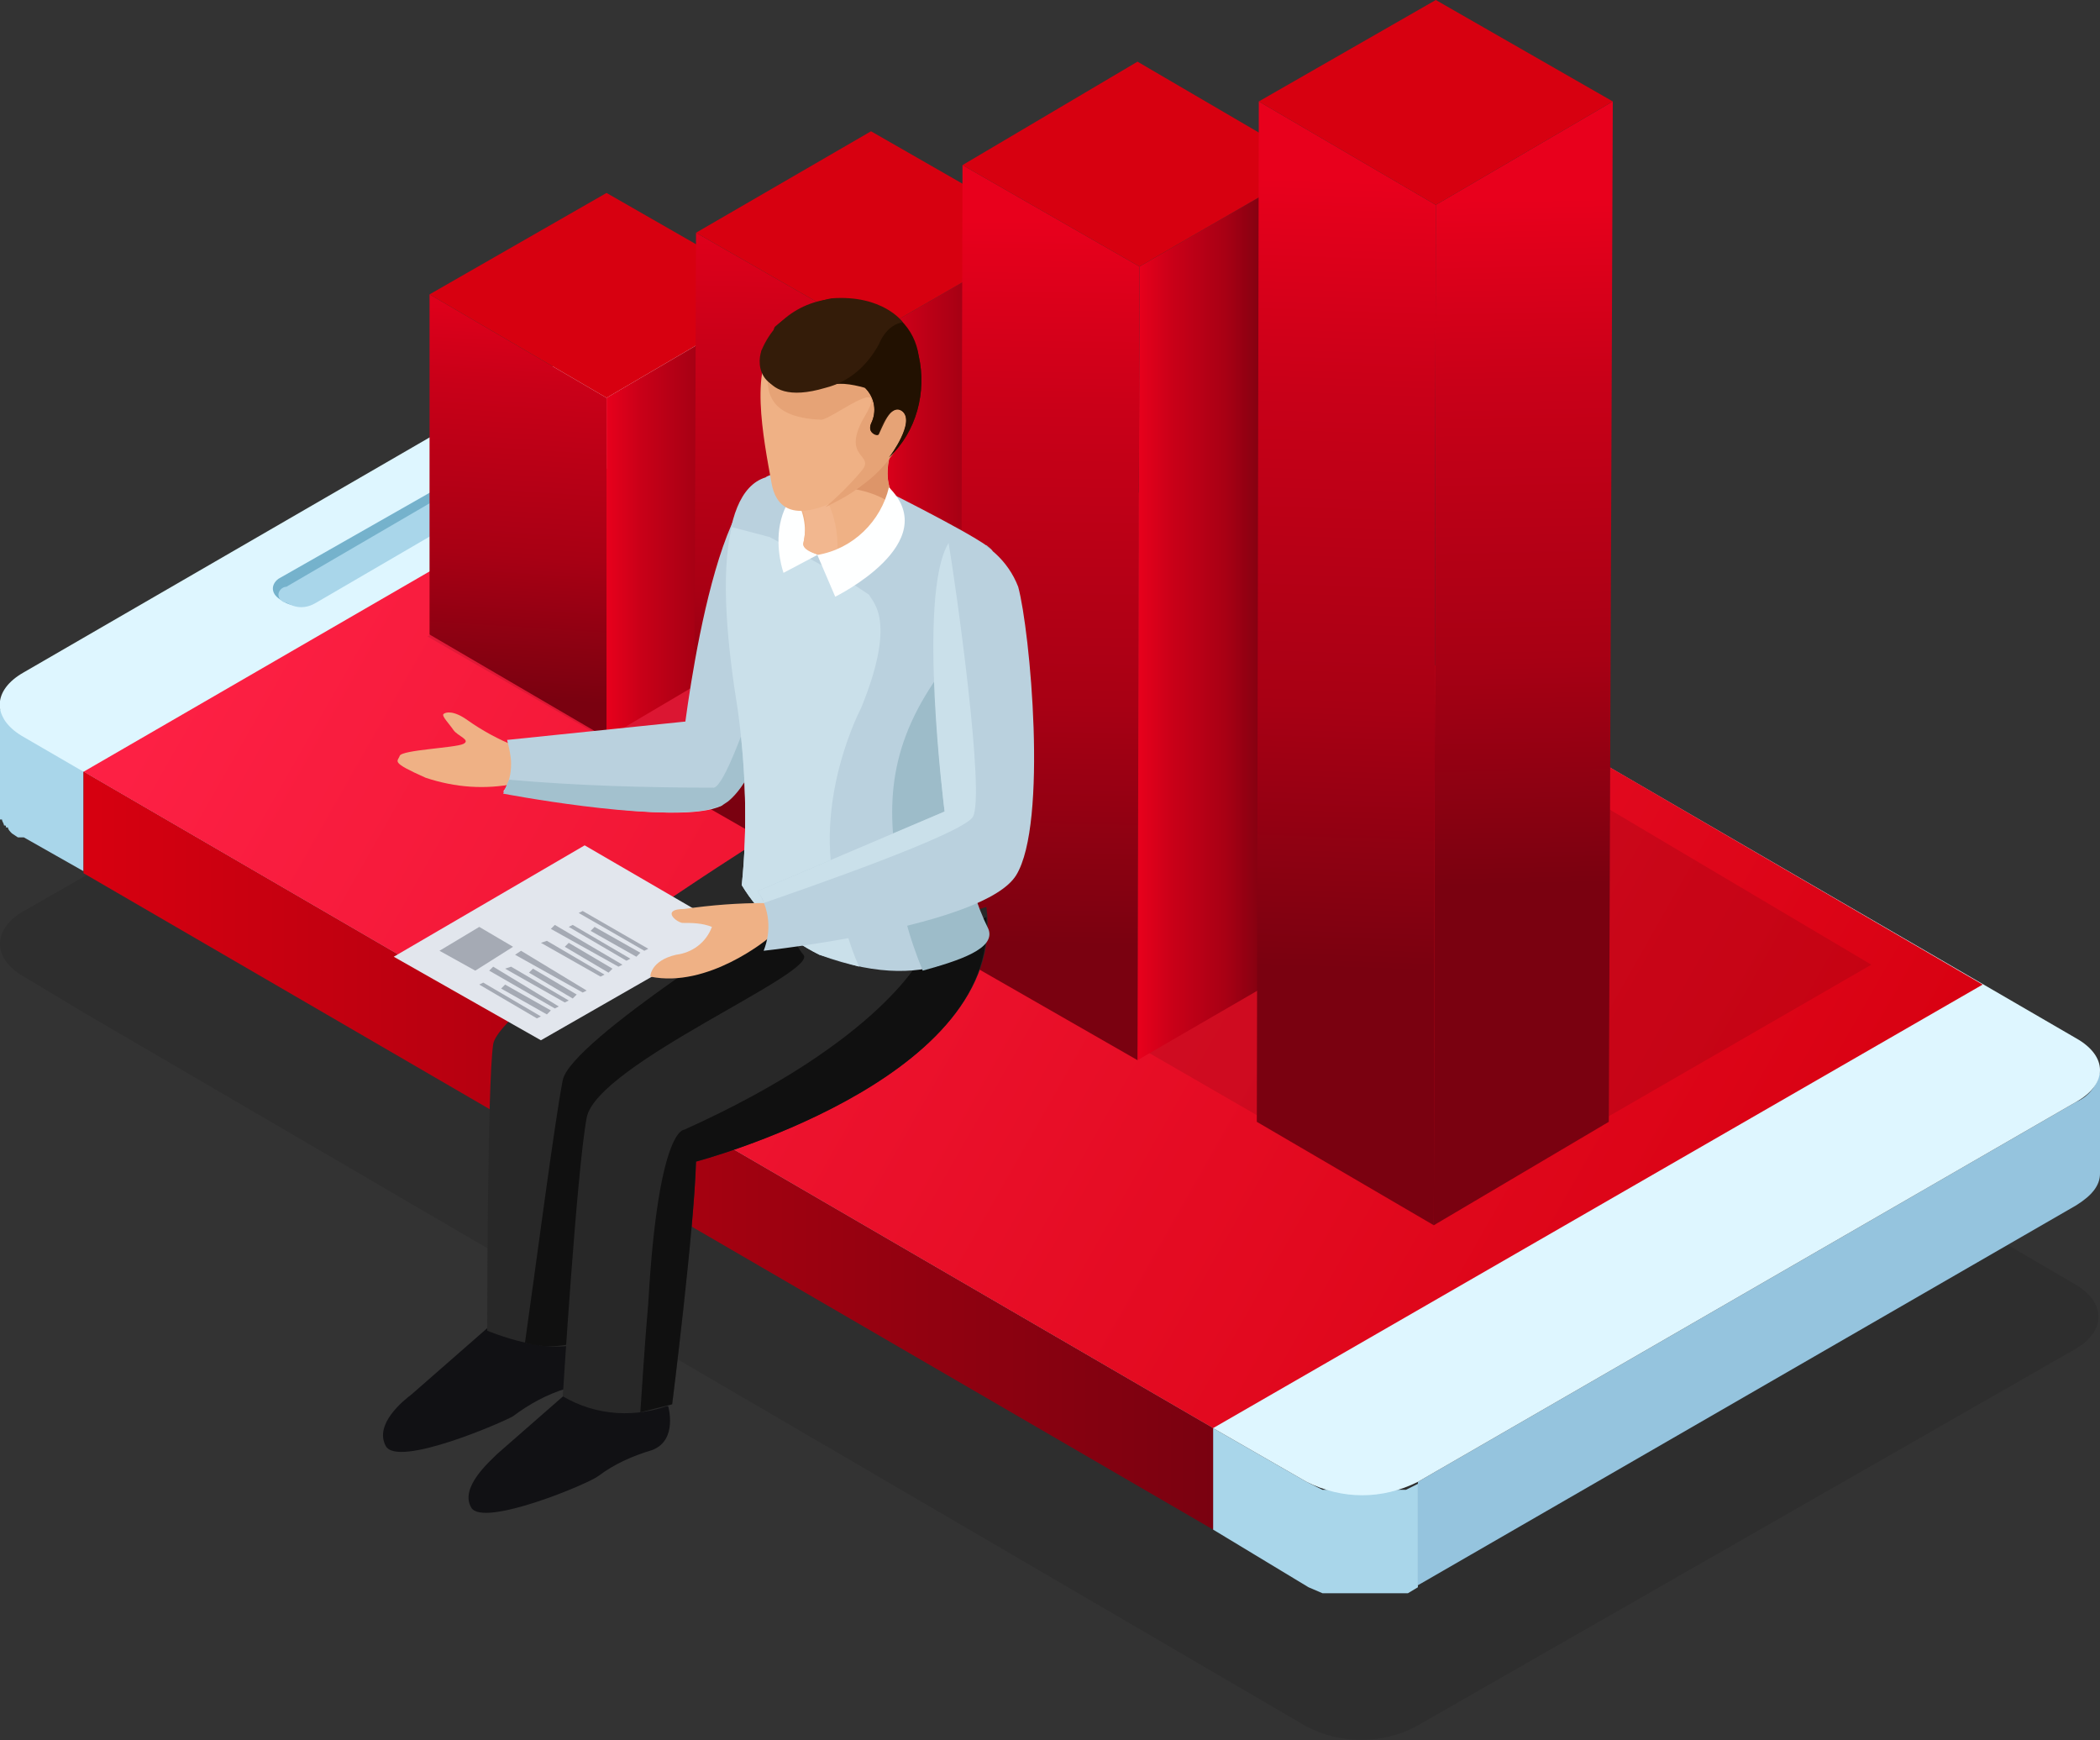 <?xml version="1.0" encoding="utf-8"?>
<!-- Generator: Adobe Illustrator 24.0.0, SVG Export Plug-In . SVG Version: 6.00 Build 0)  -->
<svg version="1.1" xmlns="http://www.w3.org/2000/svg" xmlns:xlink="http://www.w3.org/1999/xlink" x="0px" y="0px"
	 viewBox="0 0 105.6 87.5" style="enable-background:new 0 0 105.6 87.5;" xml:space="preserve">
<rect x="0" y="0" width="105.6" height="87.5" fill="#333333" stroke="none"/>
<style type="text/css">
	.st0{opacity:0.1;}
	.st1{fill:#A9D6EA;}
	.st2{fill:#95C4DE;}
	.st3{fill:#DEF6FF;}
	.st4{fill:url(#SVGID_1_);}
	.st5{fill:#75B2CC;}
	.st6{fill:url(#SVGID_2_);}
	.st7{clip-path:url(#SVGID_4_);}
	.st8{fill:#B8387B;}
	.st9{fill:url(#SVGID_5_);}
	.st10{fill:url(#SVGID_6_);}
	.st11{fill:#D70010;}
	.st12{fill:url(#SVGID_7_);}
	.st13{fill:url(#SVGID_8_);}
	.st14{fill:url(#SVGID_9_);}
	.st15{fill:url(#SVGID_10_);}
	.st16{fill:url(#SVGID_11_);}
	.st17{fill:url(#SVGID_12_);}
	.st18{fill:#BAD1DE;}
	.st19{fill:#EFB185;}
	.st20{fill:#A3C1CE;}
	.st21{fill:#111114;}
	.st22{fill:#282828;}
	.st23{fill:#101010;}
	.st24{fill:#CAE0EA;}
	.st25{fill:#FEFFFF;}
	.st26{fill:#DD9569;}
	.st27{fill:#F2B78F;}
	.st28{fill:#E6A376;}
	.st29{fill:#341C09;}
	.st30{fill:#221101;}
	.st31{fill:#9DBCC9;}
	.st32{fill:#E2E6ED;}
	.st33{fill:#A5AAB4;}
	.st34{display:none;}
	.st35{display:inline;}
	.st36{fill:#7A0110;}
</style>
<g id="Layer_1">
	<title>8</title>
	<g id="Layer_2_1_">
		<g id="Layer_1-2">
			<g class="st0">
				<path d="M1.2,45.8c-1.6,0.9-1.6,2.4,0,3.3l3,1.8L60.9,84l4.8,2.8c1.7,0.9,3.8,0.9,5.5,0l33.2-19c1.5-0.9,1.5-2.3,0-3.2
					L39.9,26.9c-1.8-0.9-3.8-0.9-5.6,0L1.2,45.8z"/>
			</g>
			<path class="st1" d="M0,35.4c0,0.1,0,0.3,0.1,0.4l0,0c0,0.2,0.1,0.3,0.2,0.4l0,0l0.3,0.3l0.3,0.2c0.1,0.1,0.2,0.1,0.2,0.2
				l3.1,1.8v5.1l-3-1.7H0.9l-0.3-0.2l0,0c-0.1-0.1-0.2-0.2-0.2-0.3H0.3c0-0.1,0-0.1-0.1-0.1c0-0.1-0.1-0.2-0.1-0.3H0V41l0,0V35.4z"
				/>
			<path class="st2" d="M104.4,55.4c0.7-0.3,1.1-0.9,1.2-1.6V59c0,0.6-0.4,1.1-1.2,1.6L71.3,79.7v-5.2L104.4,55.4z"/>
			<path class="st1" d="M65.7,74.5l0.8,0.4h4.2l0.6-0.3v5.2l-0.5,0.3h-4.3l-0.7-0.3L61,76.9v-5.1L65.7,74.5z"/>
			<path class="st3" d="M1.2,33.8c-1.6,0.9-1.6,2.3-0.1,3.2l3.1,1.8l56.8,33l4.7,2.7c1.8,0.9,3.8,0.9,5.6,0l33.1-19.1
				c1.6-0.9,1.6-2.3,0-3.2L39.8,14.7c-1.8-0.9-3.8-0.9-5.6,0L1.2,33.8z"/>
			
				<linearGradient id="SVGID_1_" gradientUnits="userSpaceOnUse" x1="-1757.937" y1="69.393" x2="-1839.707" y2="22.973" gradientTransform="matrix(-1 0 0 -1 -1747.37 90)">
				<stop  offset="0" style="stop-color:#FF2247"/>
				<stop  offset="1" style="stop-color:#D70010"/>
			</linearGradient>
			<polygon class="st4" points="4.2,38.8 61,71.8 99.7,49.5 42.9,16.4 			"/>
			<path class="st5" d="M14,29.1c-0.4,0.3-0.4,0.8,0.2,1.1c0.4,0.3,0.9,0.3,1.4,0.1l12-6.8c0.4-0.2-0.1-0.8-0.5-1
				c-0.5-0.3-1-0.3-1.5,0L14,29.1z"/>
			<path class="st1" d="M14.4,29.5c-0.2,0-0.4,0.2-0.4,0.4c0,0.2,0.2,0.4,0.4,0.4c0.5,0.3,1,0.3,1.5,0l11.5-6.7
				c0.2,0,0.4-0.2,0.4-0.4c0-0.2-0.2-0.4-0.4-0.4c-0.5-0.3-1-0.3-1.5,0L14.4,29.5z"/>
			
				<linearGradient id="SVGID_2_" gradientUnits="userSpaceOnUse" x1="-1808.37" y1="32.15" x2="-1751.57" y2="32.15" gradientTransform="matrix(-1 0 0 -1 -1747.37 90)">
				<stop  offset="0" style="stop-color:#7A0110"/>
				<stop  offset="1" style="stop-color:#D70010"/>
			</linearGradient>
			<polygon class="st6" points="4.2,38.8 4.2,43.9 61,76.9 61,71.8 			"/>
			<g>
				<g>
					<defs>
						<polygon id="SVGID_3_" points="29.1,42.3 29.1,41.1 29.1,41.1 						"/>
					</defs>
					<clipPath id="SVGID_4_">
						<use xlink:href="#SVGID_3_"  style="overflow:visible;"/>
					</clipPath>
					<g class="st7">
						<g>
							<path class="st8" d="M28.7,40.9v1.4l0.4,0.2h0.1v-1.4l0,0l-0.4-0.2L28.7,40.9z"/>
						</g>
					</g>
				</g>
			</g>
			<g class="st0">
				<polygon points="94.1,48.5 72.1,61.2 21.5,32 44,18.8 				"/>
			</g>
			<g>
				
					<linearGradient id="SVGID_5_" gradientUnits="userSpaceOnUse" x1="101.49" y1="64.05" x2="110.39" y2="64.05" gradientTransform="matrix(1 0 0 -1 -71 90)">
					<stop  offset="0" style="stop-color:#E8001C"/>
					<stop  offset="0.196" style="stop-color:#C90018"/>
					<stop  offset="0.493" style="stop-color:#A80014"/>
					<stop  offset="0.74" style="stop-color:#7A0110"/>
					<stop  offset="1" style="stop-color:#7A0110"/>
				</linearGradient>
				<polygon class="st9" points="39.4,14.8 39.3,31.9 30.5,37.1 30.5,20 				"/>
				
					<linearGradient id="SVGID_6_" gradientUnits="userSpaceOnUse" x1="97.84" y1="76.321" x2="95.98" y2="47.421" gradientTransform="matrix(1 0 0 -1 -71 90)">
					<stop  offset="0" style="stop-color:#E8001C"/>
					<stop  offset="0.196" style="stop-color:#C90018"/>
					<stop  offset="0.493" style="stop-color:#A80014"/>
					<stop  offset="0.74" style="stop-color:#7A0110"/>
					<stop  offset="1" style="stop-color:#7A0110"/>
				</linearGradient>
				<polygon class="st10" points="30.5,20 30.5,37.1 21.6,31.9 21.6,14.8 				"/>
				<polygon class="st11" points="39.4,14.8 30.5,20 21.6,14.8 30.5,9.7 				"/>
			</g>
			<g>
				
					<linearGradient id="SVGID_7_" gradientUnits="userSpaceOnUse" x1="114.85" y1="61.5" x2="123.78" y2="61.5" gradientTransform="matrix(1 0 0 -1 -71 90)">
					<stop  offset="0" style="stop-color:#E8001C"/>
					<stop  offset="0.196" style="stop-color:#C90018"/>
					<stop  offset="0.493" style="stop-color:#A80014"/>
					<stop  offset="0.74" style="stop-color:#7A0110"/>
					<stop  offset="1" style="stop-color:#7A0110"/>
				</linearGradient>
				<polygon class="st12" points="52.7,11.7 52.7,40.2 43.8,45.3 43.9,16.8 				"/>
				
					<linearGradient id="SVGID_8_" gradientUnits="userSpaceOnUse" x1="111.037" y1="80.681" x2="109.637" y2="38.511" gradientTransform="matrix(1 0 0 -1 -71 90)">
					<stop  offset="0" style="stop-color:#E8001C"/>
					<stop  offset="0.196" style="stop-color:#C90018"/>
					<stop  offset="0.493" style="stop-color:#A80014"/>
					<stop  offset="0.74" style="stop-color:#7A0110"/>
					<stop  offset="1" style="stop-color:#7A0110"/>
				</linearGradient>
				<polygon class="st13" points="43.9,16.8 43.8,45.3 34.9,40.2 35,11.7 				"/>
				<polygon class="st11" points="52.7,11.7 43.9,16.8 35,11.7 43.8,6.6 				"/>
			</g>
			<g>
				
					<linearGradient id="SVGID_9_" gradientUnits="userSpaceOnUse" x1="128.22" y1="59.2" x2="137.18" y2="59.2" gradientTransform="matrix(1 0 0 -1 -71 90)">
					<stop  offset="0" style="stop-color:#E8001C"/>
					<stop  offset="0.196" style="stop-color:#C90018"/>
					<stop  offset="0.493" style="stop-color:#A80014"/>
					<stop  offset="0.74" style="stop-color:#7A0110"/>
					<stop  offset="1" style="stop-color:#7A0110"/>
				</linearGradient>
				<polygon class="st14" points="66.1,8.3 66,48.2 57.2,53.3 57.3,13.4 				"/>
				
					<linearGradient id="SVGID_10_" gradientUnits="userSpaceOnUse" x1="124.081" y1="78.9" x2="123.38" y2="29.74" gradientTransform="matrix(1 0 0 -1 -71 90)">
					<stop  offset="0" style="stop-color:#E8001C"/>
					<stop  offset="0.196" style="stop-color:#C90018"/>
					<stop  offset="0.493" style="stop-color:#A80014"/>
					<stop  offset="0.74" style="stop-color:#7A0110"/>
					<stop  offset="1" style="stop-color:#7A0110"/>
				</linearGradient>
				<polygon class="st15" points="57.3,13.4 57.2,53.3 48.3,48.2 48.4,8.3 				"/>
				<polygon class="st11" points="66.1,8.3 57.3,13.4 48.4,8.3 57.2,3.1 				"/>
			</g>
			<g>
				
					<linearGradient id="SVGID_11_" gradientUnits="userSpaceOnUse" x1="147.134" y1="79.99" x2="148.064" y2="33.39" gradientTransform="matrix(1 0 0 -1 -71 90)">
					<stop  offset="0" style="stop-color:#E8001C"/>
					<stop  offset="0.196" style="stop-color:#C90018"/>
					<stop  offset="0.493" style="stop-color:#A80014"/>
					<stop  offset="0.74" style="stop-color:#7A0110"/>
					<stop  offset="1" style="stop-color:#7A0110"/>
				</linearGradient>
				<polygon class="st16" points="81.1,5.1 80.9,56.4 72.1,61.6 72.2,10.3 				"/>
				
					<linearGradient id="SVGID_12_" gradientUnits="userSpaceOnUse" x1="139.543" y1="80.931" x2="137.683" y2="27.341" gradientTransform="matrix(1 0 0 -1 -71 90)">
					<stop  offset="0" style="stop-color:#E8001C"/>
					<stop  offset="0.196" style="stop-color:#C90018"/>
					<stop  offset="0.493" style="stop-color:#A80014"/>
					<stop  offset="0.74" style="stop-color:#7A0110"/>
					<stop  offset="1" style="stop-color:#7A0110"/>
				</linearGradient>
				<polygon class="st17" points="72.2,10.3 72.1,61.6 63.2,56.4 63.3,5.1 				"/>
				<polygon class="st11" points="81.1,5.1 72.2,10.3 63.3,5.1 72.2,0 				"/>
			</g>
			<path class="st18" d="M39.2,24c1.2,0.2,2,1.3,1.9,2.5c0,2.2-2.1,11.8-4.5,13.7s-2.3-2.6-2.3-2.6S35.8,23.5,39.2,24z"/>
			<path class="st19" d="M25.9,39.4c-1.5,0.3-3,0.2-4.5-0.3c-1.8-0.8-1.4-0.8-1.3-1.1s2.8-0.4,3.2-0.6S23,37,22.8,36.7
				s-0.6-0.7-0.5-0.8s0.5-0.2,1.2,0.3c0.7,0.5,1.6,1,2.4,1.3L25.9,39.4z"/>
			<path class="st18" d="M25.5,37.2c0.1,0.4,0.2,0.8,0.2,1.2c0,0.5-0.1,1-0.4,1.4c0,0,8.8,1.8,11,0.7c0,0,2.2-3.4-1.1-4.3L25.5,37.2
				z"/>
			<path class="st20" d="M35.6,40.7l0.7-0.2l0,0l0.3-0.2c2.4-1.9,4.5-11.5,4.5-13.7c0-0.4,0-0.7-0.1-1.1c-0.8,2.5-4.1,13.9-5.1,14.1
				c-3.4,0-6.9-0.1-10.3-0.4c-0.1,0.2-0.2,0.5-0.3,0.7C25.3,39.9,32.6,41.3,35.6,40.7z"/>
			<path class="st21" d="M29.3,67.6c0,0,0.5,1.8-0.8,2.2c-1,0.3-1.9,0.8-2.7,1.4c-0.5,0.3-5.8,2.6-6.4,1.5s0.9-2.3,1.3-2.6l4-3.5
				L29.3,67.6z"/>
			<path class="st21" d="M33.6,70.7c0,0,0.5,1.7-0.8,2.2c-1,0.3-1.9,0.7-2.7,1.3c-0.5,0.4-5.8,2.6-6.4,1.6s0.9-2.3,1.3-2.7l4-3.5
				L33.6,70.7z"/>
			<path class="st22" d="M38.1,42.3c0,0-13,8.2-13.3,10.2s-0.3,14.4-0.3,14.4s3.3,1.4,4.9,0.5l1.4-11.5L41.4,48
				C41.9,47.8,38.1,42.3,38.1,42.3z"/>
			<path class="st23" d="M41.4,48l-10.6,7.9l-1.4,11.5c-1,0.3-2,0.4-3,0.1c0.5-3.5,1.5-11.2,1.9-13.2s11-8.6,11-8.6l2.1,2
				C41.5,47.9,41.5,48,41.4,48z"/>
			<path class="st22" d="M38.1,42.6c0,0,1.5,4.5,2.3,5.4S30,53.5,29.5,56.2s-1.2,14-1.2,14c1.7,1,3.7,1.1,5.5,0.4
				c0,0,1.1-8.7,1.2-12.2c0,0,15.8-4.2,14.6-12.8C45.5,46.9,41,45.7,38.1,42.6z"/>
			<path class="st23" d="M35,58.4c-0.1,3.5-1.2,12.2-1.2,12.2L32.2,71c0.1-1.4,0.2-3.2,0.4-5.5c0.5-8.8,1.8-8.7,1.8-8.7
				c10-4.5,12-8.8,12-8.8l3.2-1.9C50.2,54.4,35,58.4,35,58.4z"/>
			<path class="st18" d="M44.8,24.8c0,0,5,2.5,5.1,2.9s1.4,1.3-0.4,5.7c0,0-2.5,4.7-1.2,9.4c0.3,1.4,0.8,2.8,1.3,4.2
				c0,0-2.2,3.3-8.4,1c-1.6-0.8-3-2-3.9-3.5c0.3-2.9,0.2-5.9-0.2-8.8C36.3,31,35.9,24.8,38.5,24C38.5,24,39.2,23.2,44.8,24.8z"/>
			<path class="st24" d="M37.1,35.7c0.4,2.9,0.5,5.9,0.2,8.8c0.9,1.5,2.3,2.7,3.9,3.5l2,0.6c-0.5-1.1-0.8-2.3-1.1-3.5
				c-1.3-4.8,1.2-9.5,1.2-9.5c1.8-4.4,0.6-5.3,0.4-5.7c-1.6-1.1-3.3-2-5-2.9l-1.9-0.5C36.2,28.9,36.6,32.6,37.1,35.7z"/>
			<path class="st25" d="M43.1,23.3c0,0-3.6,1.9-2,4.6l-1.7,0.9C39.4,28.8,37.7,24.1,43.1,23.3z"/>
			<path class="st19" d="M45.4,21.4c0,0-1.5,2.3-0.3,3.8s-0.9,3-3.6,2.8c0,0-1.2-0.3-1.1-0.7c0.2-0.8,0-1.7-0.5-2.4
				C39.4,24.2,45.4,21.4,45.4,21.4z"/>
			<path class="st26" d="M45.1,25.2c0.1,0.1,0.1,0.3,0.1,0.4c-0.8-0.7-1.8-1-2.9-1.1l2.6-2.9h0.2v0.3C44.8,22.5,44.2,24.1,45.1,25.2
				z"/>
			<path class="st27" d="M40.4,27.3c0.3-1.6-0.1-1.6-0.5-2.4s0.2-0.5,0.8-0.9l0.4,0.4c0.8,1,1.1,2.3,1,3.6h-0.6
				C41.2,27.9,40.3,27.7,40.4,27.3z"/>
			<path class="st19" d="M46,20.1c-0.4,1.7-1.4,3.3-2.8,4.4c-1.8,1.2-4,2-4.4-0.2s-1.2-6.2,0.4-7.1s2.7-2.6,5-1.8
				C44.2,15.4,46.9,16.6,46,20.1z"/>
			<path class="st28" d="M46,20.1c-0.3,1.8-1.3,3.4-2.8,4.4c-0.5,0.4-1.1,0.7-1.7,1c0.6-0.5,1.3-1.2,1.8-1.8
				c0.8-0.9-1.1-0.6,0.2-2.8s-1.7,0.2-2.2,0.2c-2.9-0.1-2.7-1.7-2.7-2.4c0-0.3,0.1-0.6,0.2-0.9l0.3-0.5c0-0.1,0-0.1,0.1-0.1l0.9-1.1
				l4.8,0.2l1.2,1.6C46.2,18.6,46.2,19.4,46,20.1z"/>
			<path class="st29" d="M44.7,23c1.4-1.3,1.9-3.3,1.5-5.1c-0.3-1.5-1.6-2.7-3.1-2.8c-2-0.4-4,0.6-4.8,2.5c-0.3,0.8-0.1,2.6,3.1,1.8
				c0.5-0.1,1.7-0.3,2.1,0.1c0.5,0.5,0.6,1.2,0.3,1.8c-0.2,0.5,0.3,0.6,0.4,0.5s0.6-1.7,1.2-1.1S44.8,22.9,44.7,23z"/>
			<path class="st30" d="M44.7,23c0.1-0.1,1.3-1.8,0.7-2.3s-1.2,0.9-1.2,1.1s-0.6,0-0.4-0.5c0.3-0.6,0.2-1.3-0.3-1.8
				c-0.7-0.2-1.4-0.3-2.1-0.1c0.5-0.3,1.6-0.5,2-1.3c0.3-0.9,1-1.7,1.9-2c0.5,0.5,0.8,1.1,0.9,1.8C46.6,19.7,46.1,21.7,44.7,23z"/>
			<path class="st25" d="M44.7,24.5c-0.4,1.7-1.8,3.1-3.6,3.4L42,30C42,30,47.5,27.3,44.7,24.5z"/>
			<path class="st31" d="M49.9,27.7c0.2,0.4,1.4,1.3-0.4,5.7c-1.2,3-1.6,6.2-1,9.4c0.2,1.3,0.6,2.7,1.2,3.9c0.4,1-1.5,1.6-3.3,2.1
				c-0.7-1.7-1.2-3.5-1.3-5.3c-0.6-3.7-0.2-6.8,2.9-10.6s1.5-4.6,1.6-5.5L49.9,27.7z"/>
			<path class="st29" d="M38.3,17.6c0,0-0.5,3,3.2,1.9c1.2-0.3,2.1-1.1,2.7-2.2c0.2-0.5,0.6-1,1.2-1.1c0,0-1-1.4-3.6-1.2
				c-1,0.2-2,0.7-2.8,1.4C38.7,16.6,39.2,17.9,38.3,17.6z"/>
			<polygon class="st32" points="36.8,46.8 27.2,52.3 19.8,48.1 29.4,42.5 			"/>
			<polygon class="st33" points="29,50 28.8,50.2 26.6,48.9 26.8,48.7 			"/>
			<polygon class="st33" points="28.1,50.6 27.9,50.7 24.6,48.8 24.8,48.6 			"/>
			<polygon class="st33" points="28.6,50.3 28.4,50.4 25.4,48.7 25.7,48.6 			"/>
			<polygon class="st33" points="25.8,47.6 23.9,48.8 22.1,47.8 24.1,46.6 			"/>
			<polygon class="st33" points="27.2,51.1 27,51.2 24.1,49.5 24.3,49.4 			"/>
			<polygon class="st33" points="27.7,50.8 27.5,51 25.2,49.7 25.4,49.5 			"/>
			<polygon class="st33" points="29.5,49.8 29.3,49.9 25.9,48 26.2,47.8 			"/>
			<polygon class="st33" points="32.2,47.9 32,48.1 29.7,46.8 29.9,46.6 			"/>
			<polygon class="st33" points="31.3,48.5 31.1,48.6 27.7,46.7 27.9,46.5 			"/>
			<polygon class="st33" points="31.7,48.2 31.5,48.3 28.6,46.6 28.8,46.5 			"/>
			<polygon class="st33" points="30.4,49 30.2,49.1 27.2,47.4 27.5,47.3 			"/>
			<polygon class="st33" points="30.8,48.7 30.6,48.9 28.4,47.6 28.6,47.4 			"/>
			<polygon class="st33" points="32.6,47.7 32.4,47.8 29.1,45.9 29.3,45.8 			"/>
			<path class="st19" d="M38.6,47.2c0,0-3,2.5-5.9,1.9c0,0,0-0.8,1.3-1.1c0.8-0.1,1.5-0.6,1.8-1.4c-0.5-0.2-1-0.2-1.5-0.2
				c-0.4-0.1-1-0.7,0.1-0.7c1.4-0.2,2.7-0.3,4.1-0.3C38.5,45.4,39.6,46.5,38.6,47.2z"/>
			<path class="st18" d="M48.2,26.8c1.4,0.4,2.5,1.4,3,2.7c0.6,2.2,1.5,11.9-0.1,14.5s-12.7,3.8-12.7,3.8c0.4-1,0.3-2.1-0.3-3l9.4-4
				C47.5,40.8,45.9,27.7,48.2,26.8z"/>
			<path class="st24" d="M47.5,40.8l-9.4,4c0.1,0.2,0.3,0.4,0.3,0.6c2.3-0.8,9.8-3.4,10.5-4.3S48,29,47.7,27.3
				C46.1,29.9,47.5,40.8,47.5,40.8z"/>
		</g>
	</g>
</g>
<g id="Layer_2" class="st34">
	<g id="Layer_2_2_" class="st35">
		<rect x="-76.2" y="24.2" class="st11" width="66.7" height="34.6"/>
		<rect x="-76.2" y="-19.1" class="st36" width="66.7" height="34.6"/>
		<rect x="-76.2" y="64.5" class="st23" width="66.7" height="34.6"/>
	</g>
</g>
</svg>
